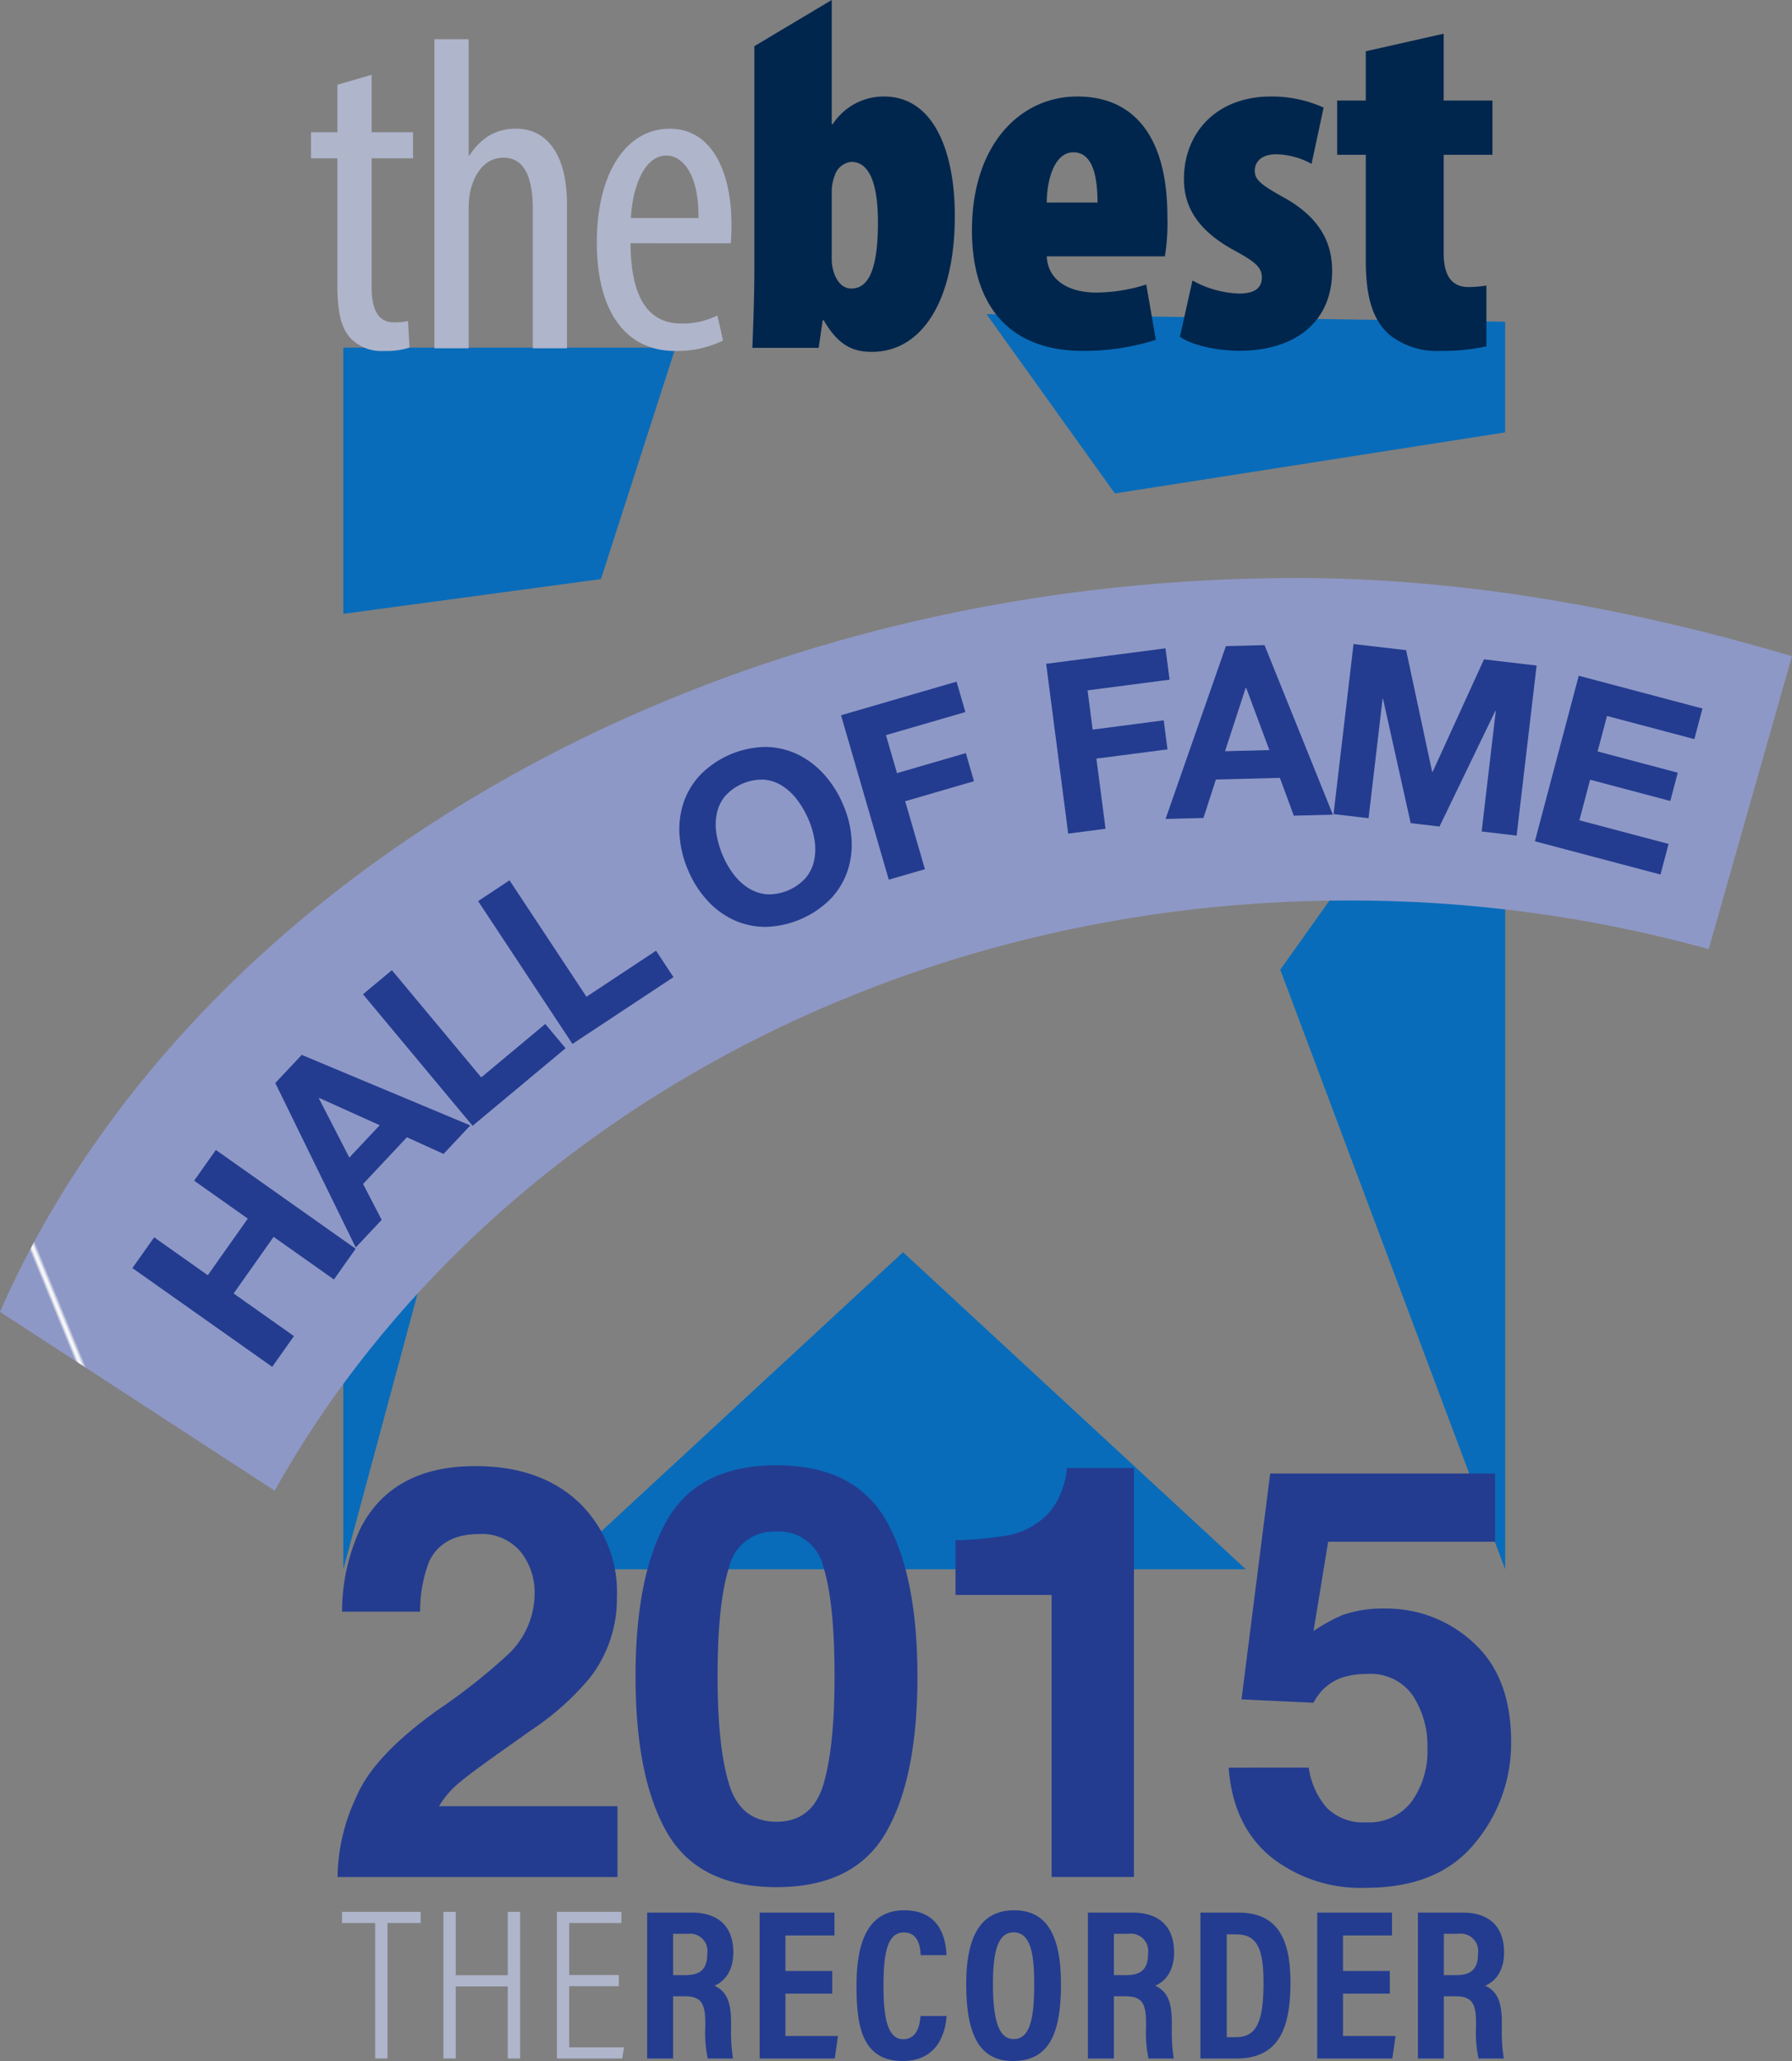 <svg id="Group_863" data-name="Group 863" xmlns="http://www.w3.org/2000/svg" xmlns:xlink="http://www.w3.org/1999/xlink" width="205.805" height="236.595" viewBox="0 0 205.805 236.595">
  <rect x="0" y="0" width="205.805" height="236.595" fill="#808080" stroke="none"/>
  <defs>
    <clipPath id="clip-path">
      <rect id="Rectangle_883" data-name="Rectangle 883" width="205.805" height="236.595" fill="none"/>
    </clipPath>
    <clipPath id="clip-path-2">
      <path id="Path_6657" data-name="Path 6657" d="M0,159.3l31.544,20.524C54,139.682,100.8,112.074,154.9,112.074a154.163,154.163,0,0,1,41.338,5.586l9.563-33.632c-17.463-5.176-36.993-8.971-56.788-8.971-69.4,0-127.761,35.8-149.017,84.248" transform="translate(0 -75.057)" fill="none"/>
    </clipPath>
    <linearGradient id="linear-gradient" x1="0.053" y1="1.167" x2="0.057" y2="1.167" gradientUnits="objectBoundingBox">
      <stop offset="0" stop-color="#8e98c6"/>
      <stop offset="0.066" stop-color="#a5add1"/>
      <stop offset="0.186" stop-color="#cacfe4"/>
      <stop offset="0.297" stop-color="#e5e7f1"/>
      <stop offset="0.396" stop-color="#f5f6f9"/>
      <stop offset="0.473" stop-color="#fbfcfc"/>
      <stop offset="0.555" stop-color="#f3f5f8"/>
      <stop offset="0.676" stop-color="#e0e3ee"/>
      <stop offset="0.819" stop-color="#c0c6df"/>
      <stop offset="0.979" stop-color="#949dc9"/>
      <stop offset="1" stop-color="#8e98c6"/>
    </linearGradient>
  </defs>
  <path id="Path_6630" data-name="Path 6630" d="M44.6,45.138V75.7l29.587-3.991,8.565-26.57Z" transform="translate(-5.172 -5.234)" fill="#086cba"/>
  <path id="Path_6631" data-name="Path 6631" d="M142.9,61.374l44.818-7.008v-12.7l-59.563-.875Z" transform="translate(-14.861 -4.73)" fill="#086cba"/>
  <path id="Path_6632" data-name="Path 6632" d="M192.148,189.992V84.881L166.321,121.16Z" transform="translate(-19.286 -9.842)" fill="#086cba"/>
  <path id="Path_6633" data-name="Path 6633" d="M151.52,199.005H72.783l39.368-36.4Z" transform="translate(-8.44 -18.855)" fill="#086cba"/>
  <path id="Path_6634" data-name="Path 6634" d="M44.6,193.746v-76.5l17.518,11.485Z" transform="translate(-5.172 -13.596)" fill="#086cba"/>
  <g id="Group_858" data-name="Group 858">
    <g id="Group_857" data-name="Group 857" clip-path="url(#clip-path)">
      <path id="Path_6635" data-name="Path 6635" d="M47.362,9.708v6.6H52.12V19.3H47.362V34.05c0,3.235,1.159,4.081,2.584,4.081a7.156,7.156,0,0,0,1.595-.154l.179,3.049a8.624,8.624,0,0,1-2.93.39,4.934,4.934,0,0,1-3.883-1.5c-1-1.133-1.478-2.79-1.478-6.226V19.3H40.4V16.312h3.03V10.857Z" transform="translate(-4.685 -1.126)" fill="#afb5cb"/>
      <path id="Path_6636" data-name="Path 6636" d="M56.436,5.092h3.931V18.428h.1a7.259,7.259,0,0,1,2.1-2.174,5.862,5.862,0,0,1,3.292-.887c3.152,0,5.806,2.484,5.806,8.749V40.573H67.732v-16c0-3.05-.682-5.879-3.358-5.879-1.824,0-3.238,1.327-3.843,3.951a10.836,10.836,0,0,0-.164,1.861V40.573H56.436Z" transform="translate(-6.544 -0.59)" fill="#afb5cb"/>
      <path id="Path_6637" data-name="Path 6637" d="M81.406,29.864c.031,7.613,3.019,9.213,5.865,9.213a8.879,8.879,0,0,0,4.108-.928l.652,2.88a11.977,11.977,0,0,1-5.478,1.2c-5.939,0-9.022-4.86-9.022-12.449,0-8.04,3.421-13.065,8.366-13.065,5.072,0,7.1,5.336,7.1,10.928,0,.971-.031,1.633-.078,2.222Zm7.8-2.9c.072-4.971-1.808-7.17-3.68-7.17-2.609,0-3.9,3.762-4.079,7.17Z" transform="translate(-8.99 -1.938)" fill="#afb5cb"/>
      <path id="Path_6638" data-name="Path 6638" d="M97.737,39.931c.115-2.886.231-6.059.231-9.06V5.3L106.854,0V14.253h.116a6.988,6.988,0,0,1,5.885-3.174c5.944,0,8.137,6.751,8.137,13.676,0,9.809-3.808,15.637-9.521,15.637-2.078,0-3.808-.635-5.539-3.635h-.116l-.461,3.174Zm9.117-10.213a5,5,0,0,0,.347,1.847c.461,1.1,1.154,1.558,1.9,1.558,2.077,0,3.058-2.424,3.058-7.617,0-4.559-1.039-6.925-3.058-6.925a2.25,2.25,0,0,0-1.9,1.559,5.392,5.392,0,0,0-.347,1.673Z" transform="translate(-11.333)" fill="#00264d"/>
      <path id="Path_6639" data-name="Path 6639" d="M134.858,30.882c.116,2.6,2.309,4.155,5.713,4.155a19.374,19.374,0,0,0,5.714-.923l1.1,6.347a26.965,26.965,0,0,1-8.424,1.27c-8.136,0-12.695-4.906-12.695-13.849,0-9.694,5.424-15.35,12.118-15.35,6.233,0,10.329,4.271,10.329,13.792a24.021,24.021,0,0,1-.289,4.558Zm5.828-6.174c0-2.77-.461-5.77-2.77-5.77-2.251,0-3.059,3.346-3.059,5.77Z" transform="translate(-14.641 -1.453)" fill="#00264d"/>
      <path id="Path_6640" data-name="Path 6640" d="M154.726,33.652a11.787,11.787,0,0,0,5.366,1.5c1.673,0,2.6-.576,2.6-1.846,0-1.212-.866-1.847-3.175-3.116-5.02-2.712-5.77-5.886-5.77-8.194,0-5.309,3.75-9.464,9.984-9.464a14.474,14.474,0,0,1,6.058,1.27L168.4,20.265a8.716,8.716,0,0,0-4.039-1.1c-1.731,0-2.482.865-2.482,1.9,0,.98.635,1.558,3.232,3,4.558,2.482,5.654,5.6,5.654,8.482,0,5.886-4.27,9.175-10.675,9.175-2.482,0-5.482-.635-6.809-1.615Z" transform="translate(-17.774 -1.453)" fill="#00264d"/>
      <path id="Path_6641" data-name="Path 6641" d="M185.946,4.374v7.674h5.6V18.28h-5.6V29.59c0,3.115,1.384,3.866,2.827,3.866a12.574,12.574,0,0,0,2.078-.173v6.982a22.817,22.817,0,0,1-5.193.52,8.739,8.739,0,0,1-5.944-1.847C177.983,37.381,177,35.072,177,30.4V18.28h-3.289V12.048H177V6.393Z" transform="translate(-20.143 -0.507)" fill="#00264d"/>
      <path id="Path_6642" data-name="Path 6642" d="M46.021,228.322q1.975-4.694,9.324-9.939a68.381,68.381,0,0,0,8.255-6.54,9.662,9.662,0,0,0,2.882-6.734,7.458,7.458,0,0,0-1.651-4.952,5.813,5.813,0,0,0-4.727-1.976q-4.209,0-5.73,3.141a15.576,15.576,0,0,0-1.036,5.763H44.37a22.67,22.67,0,0,1,2.171-9.681q3.7-7.024,13.125-7.025,7.454,0,11.861,4.128a14.262,14.262,0,0,1,4.408,10.926,14.769,14.769,0,0,1-3.114,9.259,30.98,30.98,0,0,1-6.713,5.989l-3.7,2.622q-3.472,2.461-4.749,3.562a10.415,10.415,0,0,0-2.154,2.558H76v8.126H43.852a22.062,22.062,0,0,1,2.169-9.227" transform="translate(-5.085 -22.076)" fill="#233c90"/>
      <path id="Path_6643" data-name="Path 6643" d="M111.329,196.582q3.61,6.313,3.61,17.935t-3.61,17.9q-3.611,6.282-12.578,6.281T86.174,232.42q-3.61-6.28-3.61-17.9t3.61-17.935q3.61-6.313,12.577-6.314t12.578,6.314M93.312,226.9q1.327,4.29,5.439,4.29t5.391-4.29q1.278-4.289,1.278-12.383,0-8.481-1.278-12.561a5.225,5.225,0,0,0-5.391-4.079,5.3,5.3,0,0,0-5.439,4.079q-1.327,4.079-1.327,12.561,0,8.094,1.327,12.383" transform="translate(-9.574 -22.063)" fill="#233c90"/>
      <path id="Path_6644" data-name="Path 6644" d="M124.132,205.2v-6.28a40.735,40.735,0,0,0,6.1-.583,8.6,8.6,0,0,0,4.521-2.46,8.1,8.1,0,0,0,1.808-3.366,7.724,7.724,0,0,0,.356-1.878h7.705v46.943h-9.454V205.2Z" transform="translate(-14.394 -22.105)" fill="#233c90"/>
      <path id="Path_6645" data-name="Path 6645" d="M168.814,225.1a8.906,8.906,0,0,0,2.1,4.646,5.937,5.937,0,0,0,4.521,1.635,6.1,6.1,0,0,0,5.217-2.412,9.9,9.9,0,0,0,1.792-6.07,10.565,10.565,0,0,0-1.679-6.07,5.876,5.876,0,0,0-5.233-2.477,8.988,8.988,0,0,0-2.907.421,5.781,5.781,0,0,0-3.262,2.881l-8.271-.388,3.294-25.932h25.827v7.834h-19.17l-1.68,10.262a19.3,19.3,0,0,1,3.33-1.845,14.089,14.089,0,0,1,4.882-.744,14.653,14.653,0,0,1,10.151,3.917q4.332,3.917,4.333,11.4a17.883,17.883,0,0,1-4.173,11.622q-4.172,5.117-12.484,5.116a16.571,16.571,0,0,1-11-3.594q-4.3-3.594-4.786-10.2Z" transform="translate(-18.509 -22.186)" fill="#233c90"/>
      <path id="Path_6646" data-name="Path 6646" d="M48.239,249.544h-3.81v-1.288h9.038v1.288H49.657v15.549H48.239Z" transform="translate(-5.152 -28.787)" fill="#afb5cb"/>
      <path id="Path_6647" data-name="Path 6647" d="M57.6,248.256h1.418v7.279h5.978v-7.279h1.418v16.837H64.994V256.82H59.017v8.274H57.6Z" transform="translate(-6.679 -28.787)" fill="#afb5cb"/>
      <path id="Path_6648" data-name="Path 6648" d="M79.461,256.793h-5.7v7.019h6.3l-.21,1.281h-7.5V248.256h7.4v1.288H73.765v5.966h5.7Z" transform="translate(-8.39 -28.787)" fill="#afb5cb"/>
      <path id="Path_6649" data-name="Path 6649" d="M87.054,257.964v7.141H84.071V248.357H89.2c3.044,0,4.769,1.588,4.769,4.576,0,2.421-1.3,3.468-2.171,3.814,1.3.607,1.911,1.709,1.911,4.182v.667a19.652,19.652,0,0,0,.225,3.509h-2.9a13.826,13.826,0,0,1-.288-3.536v-.609c0-2.238-.515-3-2.407-3Zm0-2.428H88.46c1.811,0,2.519-.779,2.519-2.472a2,2,0,0,0-2.223-2.278h-1.7Z" transform="translate(-9.749 -28.799)" fill="#233c90"/>
      <path id="Path_6650" data-name="Path 6650" d="M107.023,257.661h-5.376v4.863h6.035l-.37,2.581H98.688V248.357h8.589v2.624h-5.63v4.077h5.376Z" transform="translate(-11.443 -28.799)" fill="#233c90"/>
      <path id="Path_6651" data-name="Path 6651" d="M121.618,260.194c-.074.847-.4,5.165-5.043,5.165-4.761,0-5.308-4.185-5.308-8.685,0-5.423,1.59-8.618,5.488-8.618,4.441,0,4.785,3.808,4.853,5.149h-2.966c-.047-.57-.086-2.606-1.934-2.606-1.883,0-2.342,2.3-2.342,6.138,0,3.158.315,6.122,2.259,6.122,1.787,0,1.93-2.023,2-2.664Z" transform="translate(-12.902 -28.764)" fill="#233c90"/>
      <path id="Path_6652" data-name="Path 6652" d="M136.408,256.567c0,6.124-1.665,8.791-5.525,8.791-3.606,0-5.364-2.627-5.364-8.826,0-6.042,2.046-8.477,5.5-8.477,3.649,0,5.388,2.7,5.388,8.512m-7.814-.063c0,3.974.6,6.338,2.36,6.338,1.851,0,2.379-2.19,2.379-6.332,0-3.892-.561-5.918-2.382-5.918-1.792,0-2.357,2.179-2.357,5.912" transform="translate(-14.555 -28.764)" fill="#233c90"/>
      <path id="Path_6653" data-name="Path 6653" d="M144.313,257.964v7.141h-2.982V248.357h5.128c3.044,0,4.769,1.588,4.769,4.576,0,2.421-1.3,3.468-2.171,3.814,1.3.607,1.911,1.709,1.911,4.182v.667a19.738,19.738,0,0,0,.225,3.509h-2.9a13.867,13.867,0,0,1-.288-3.536v-.609c0-2.238-.514-3-2.407-3Zm0-2.428h1.407c1.811,0,2.519-.779,2.519-2.472a2,2,0,0,0-2.223-2.278h-1.7Z" transform="translate(-16.388 -28.799)" fill="#233c90"/>
      <path id="Path_6654" data-name="Path 6654" d="M155.947,248.356h4.364c4.309,0,5.981,2.761,5.981,8.031,0,5.655-1.6,8.718-6.213,8.718h-4.132Zm3.026,14.3h1.072c2.344,0,3.15-1.763,3.15-6.256,0-3.853-.716-5.548-3.125-5.548h-1.1Z" transform="translate(-18.083 -28.798)" fill="#233c90"/>
      <path id="Path_6655" data-name="Path 6655" d="M179.458,257.661h-5.375v4.863h6.034l-.37,2.581h-8.626V248.357h8.589v2.624h-5.629v4.077h5.375Z" transform="translate(-19.843 -28.799)" fill="#233c90"/>
      <path id="Path_6656" data-name="Path 6656" d="M187.18,257.964v7.141H184.2V248.357h5.129c3.043,0,4.769,1.588,4.769,4.576,0,2.421-1.3,3.468-2.171,3.814,1.3.607,1.911,1.709,1.911,4.182v.667a19.738,19.738,0,0,0,.225,3.509h-2.9a13.867,13.867,0,0,1-.288-3.536v-.609c0-2.238-.514-3-2.406-3Zm0-2.428h1.407c1.811,0,2.518-.779,2.518-2.472a2,2,0,0,0-2.223-2.278h-1.7Z" transform="translate(-21.359 -28.799)" fill="#233c90"/>
    </g>
  </g>
  <g id="Group_860" data-name="Group 860" transform="translate(0 66.354)">
    <g id="Group_859" data-name="Group 859" clip-path="url(#clip-path-2)">
      <rect id="Rectangle_884" data-name="Rectangle 884" width="230.363" height="176.683" transform="translate(-37.598 15.907) rotate(-22.933)" fill="url(#linear-gradient)"/>
    </g>
  </g>
  <g id="Group_862" data-name="Group 862">
    <g id="Group_861" data-name="Group 861" clip-path="url(#clip-path)">
      <path id="Path_6658" data-name="Path 6658" d="M19.7,159.354l6.161,4.352,4.591-6.5-6.161-4.353,2.494-3.53,16.055,11.342-2.495,3.53L33.419,159.3l-4.592,6.5,6.926,4.893-2.494,3.53L17.2,162.884Z" transform="translate(-1.995 -17.315)" fill="#233c90"/>
      <path id="Path_6659" data-name="Path 6659" d="M38.8,136.979l19.36,8.1-3.073,3.27-4.208-1.913L45.847,151.8l2.135,4.121L45,159.086l-9.235-18.877Zm8.958,8.077-6.953-3.133-.038.04,3.5,6.805Z" transform="translate(-4.148 -15.884)" fill="#233c90"/>
      <path id="Path_6660" data-name="Path 6660" d="M50.475,125.981l10.261,12.307,7.358-6.135,2.328,2.792-10.678,8.9-12.588-15.1Z" transform="translate(-5.468 -14.608)" fill="#233c90"/>
      <path id="Path_6661" data-name="Path 6661" d="M65.718,114.312l8.836,13.366,7.993-5.284,2,3.032-11.6,7.666L62.112,116.7Z" transform="translate(-7.202 -13.255)" fill="#233c90"/>
      <path id="Path_6662" data-name="Path 6662" d="M88.282,107.235a9.829,9.829,0,0,1,.433-3.774,8.708,8.708,0,0,1,1.916-3.231A10.765,10.765,0,0,1,98.1,96.994a8.707,8.707,0,0,1,3.655.815,9.827,9.827,0,0,1,3.052,2.264,12.273,12.273,0,0,1,2.232,3.488,11.861,11.861,0,0,1,.987,3.938,9.54,9.54,0,0,1-.456,3.723,8.722,8.722,0,0,1-1.918,3.188,10.948,10.948,0,0,1-7.464,3.236,8.7,8.7,0,0,1-3.651-.773,9.57,9.57,0,0,1-3.03-2.213,11.883,11.883,0,0,1-2.2-3.412,12.277,12.277,0,0,1-1.019-4.014m6.209,4.389a6.5,6.5,0,0,0,1.684,1.566,4.724,4.724,0,0,0,2.112.72,5.718,5.718,0,0,0,4.547-1.971,4.726,4.726,0,0,0,.919-2.033,6.518,6.518,0,0,0,.008-2.3,9.992,9.992,0,0,0-.693-2.325,10.786,10.786,0,0,0-1.262-2.184,6.619,6.619,0,0,0-1.706-1.616,4.669,4.669,0,0,0-2.118-.732,5.716,5.716,0,0,0-4.547,1.971,4.69,4.69,0,0,0-.912,2.047,6.606,6.606,0,0,0,.013,2.35,10.726,10.726,0,0,0,.731,2.413,10.006,10.006,0,0,0,1.224,2.1" transform="translate(-10.234 -11.247)" fill="#233c90"/>
      <path id="Path_6663" data-name="Path 6663" d="M122.526,88.515l1.014,3.49-9.122,2.649,1.268,4.362,7.905-2.3.936,3.226-7.9,2.3,2.266,7.8-4.151,1.206-5.484-18.876Z" transform="translate(-12.669 -10.264)" fill="#233c90"/>
      <path id="Path_6664" data-name="Path 6664" d="M149.612,84.188l.468,3.6-9.419,1.224.585,4.505,8.163-1.061.433,3.331-8.163,1.06,1.047,8.054-4.287.557-2.533-19.493Z" transform="translate(-15.759 -9.762)" fill="#233c90"/>
      <path id="Path_6665" data-name="Path 6665" d="M162.785,83.772l7.85,19.462-4.487.115-1.6-4.338L157.2,99.2l-1.43,4.415-4.348.111,6.928-19.841Zm.556,12.048-2.661-7.147h-.056l-2.375,7.277Z" transform="translate(-17.559 -9.714)" fill="#233c90"/>
      <path id="Path_6666" data-name="Path 6666" d="M181.576,84.334,184.565,98.3l.055.007,5.9-12.918,6.042.71-2.293,19.523-4.019-.473,1.625-13.835-.055-.006-6.41,13.273-3.309-.389-3.175-14.261-.054-.006-1.61,13.7-4.019-.472,2.293-19.523Z" transform="translate(-20.088 -9.697)" fill="#233c90"/>
      <path id="Path_6667" data-name="Path 6667" d="M218.642,91.51l-.93,3.513-10.034-2.658L206.6,96.437l9.208,2.44-.86,3.246-9.208-2.439-1.233,4.657,10.246,2.714-.931,3.513L199.4,106.748l5.034-19Z" transform="translate(-23.121 -10.175)" fill="#233c90"/>
    </g>
  </g>
</svg>
